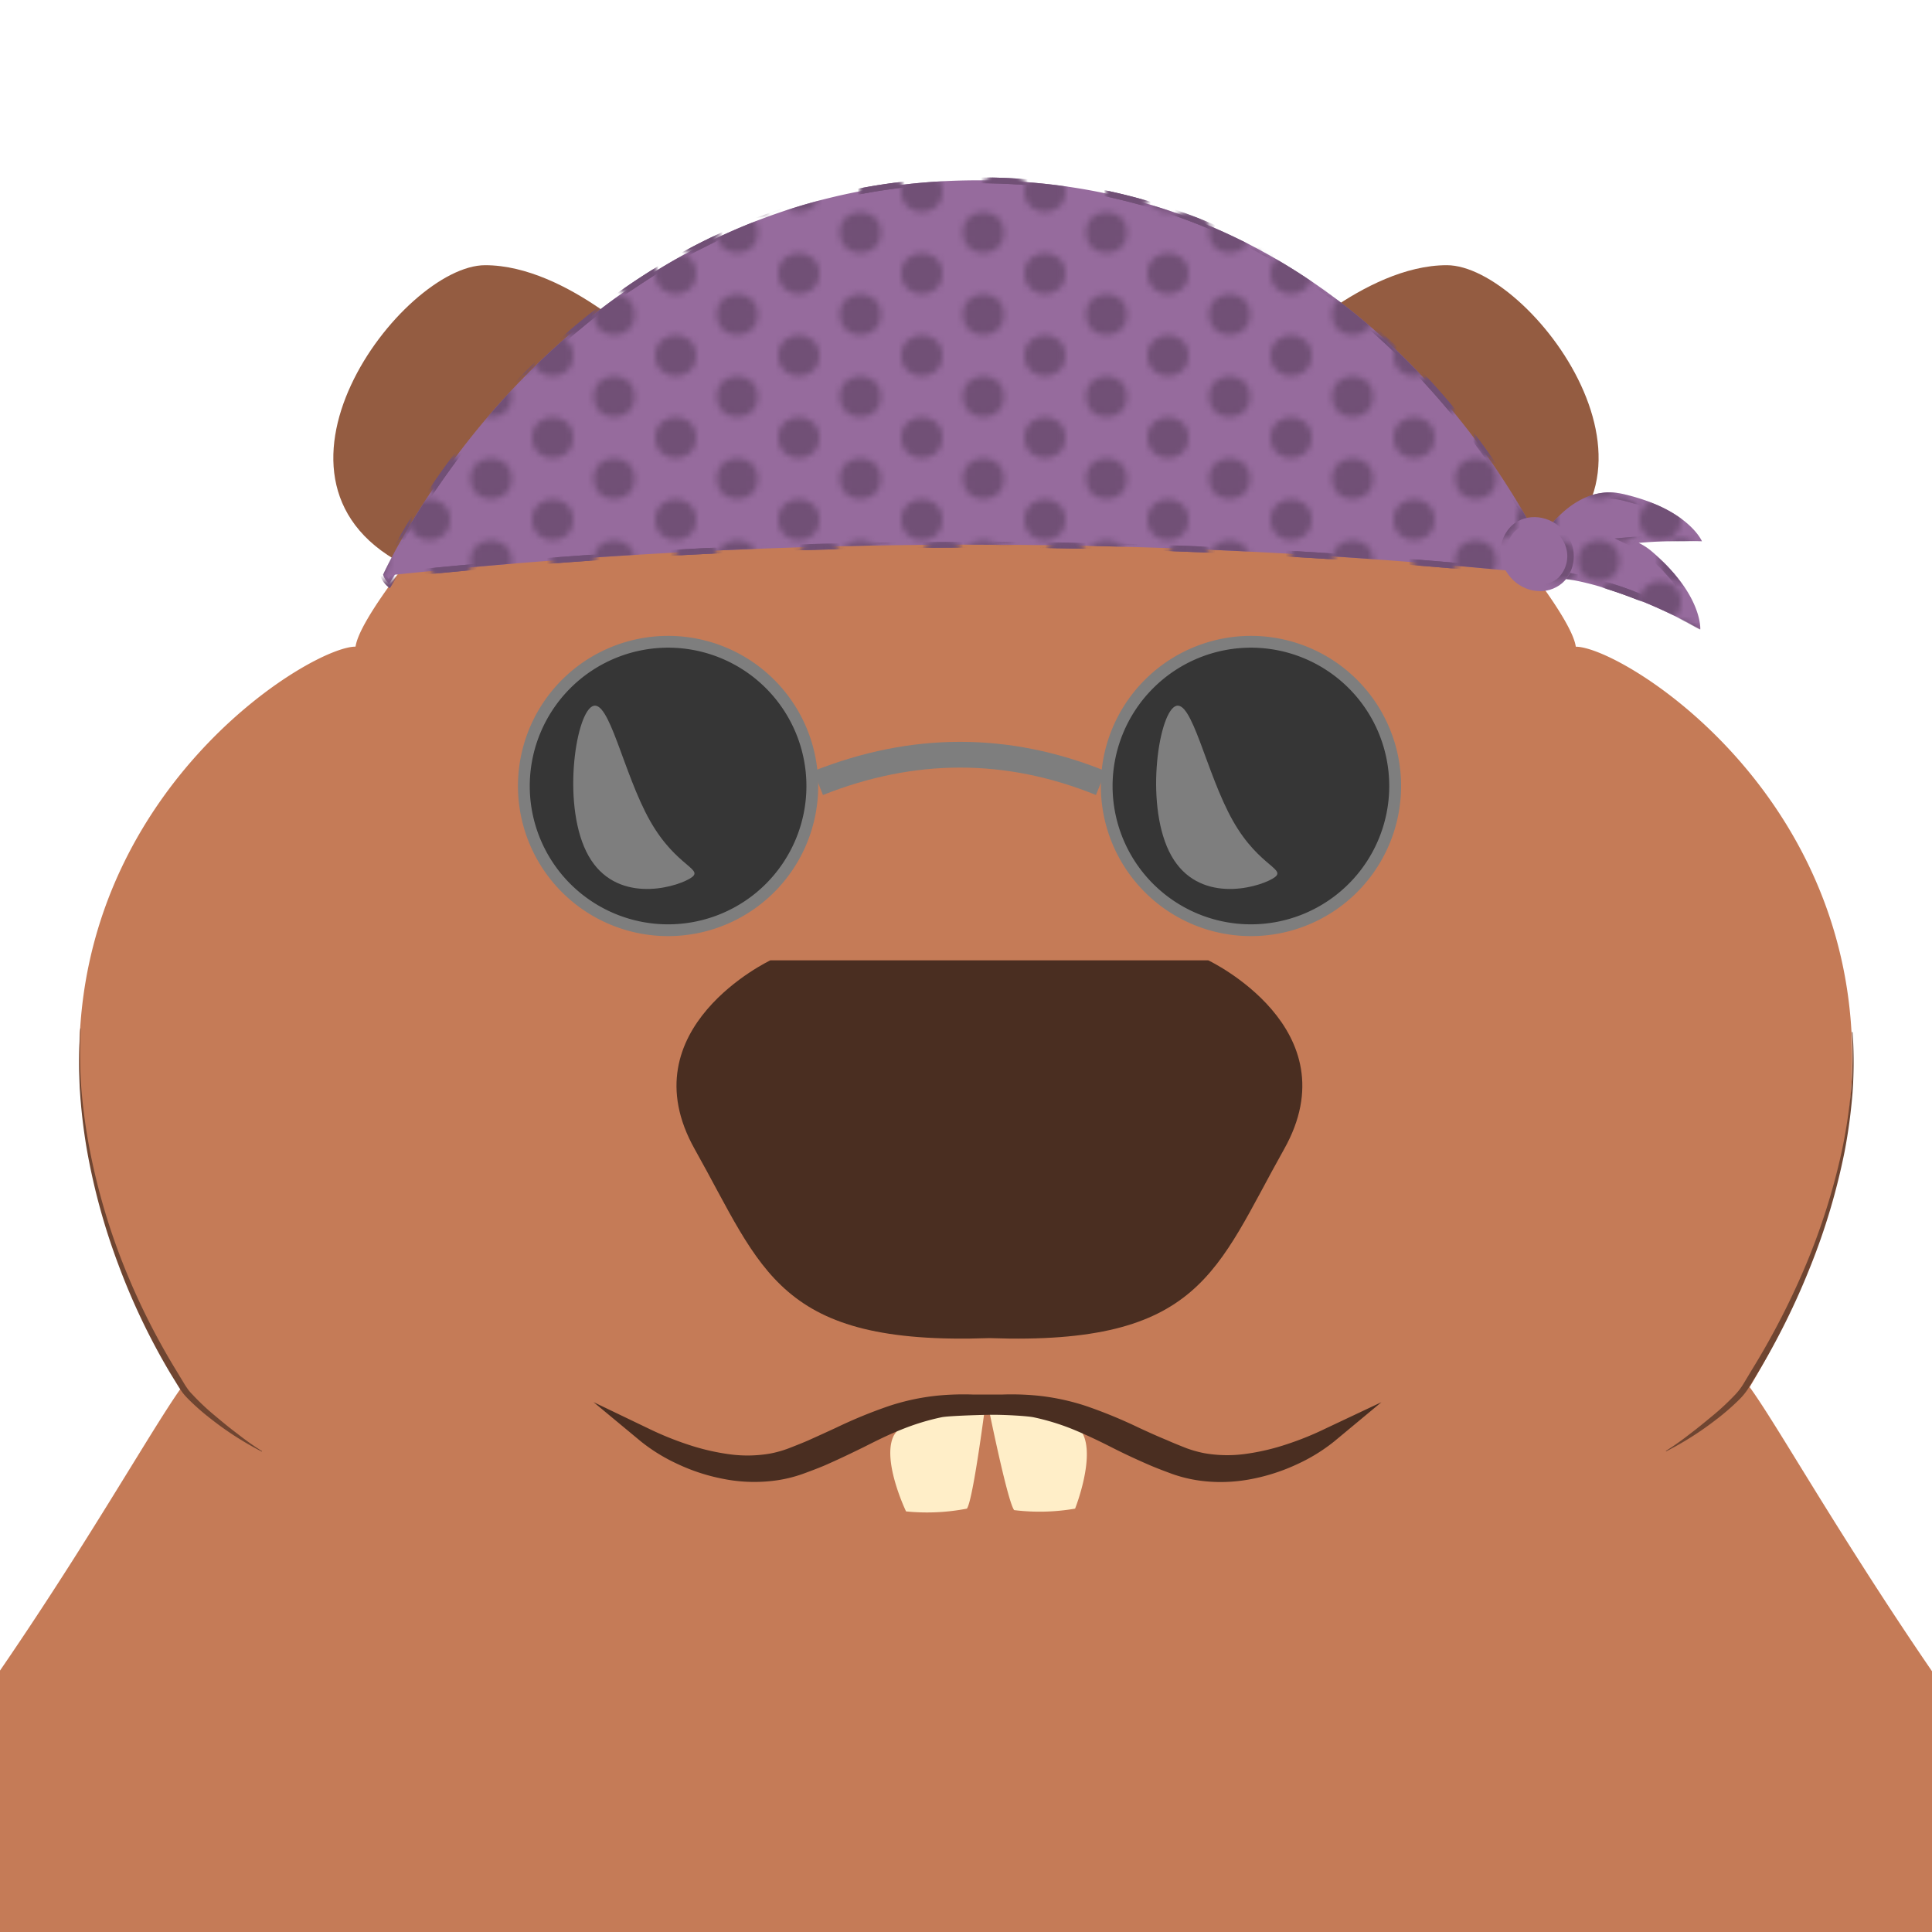 <svg id="Calque_1" data-name="Calque 1" xmlns="http://www.w3.org/2000/svg" xmlns:xlink="http://www.w3.org/1999/xlink" viewBox="0 0 300 300"><defs><style>.cls-1,.cls-15{fill:none;}.cls-2{fill:#715076;}.cls-3{fill:#945c41;}.cls-4{fill:#c57b57;}.cls-5{fill:#6f4531;}.cls-6{fill:#ffeec8;}.cls-7{fill:#4a2e21;}.cls-10,.cls-8{fill:#966b9d;}.cls-15,.cls-8,.cls-9{stroke-miterlimit:10;}.cls-8,.cls-9{stroke:url(#Nouveau_motif_2);}.cls-12,.cls-9{fill:url(#Nouveau_motif_2-3);}.cls-11{fill:url(#Nouveau_motif_2);}.cls-13{fill:#363636;}.cls-14{fill:#7e7e7e;}.cls-15{stroke:#7e7e7e;stroke-width:4px;}</style><pattern id="Nouveau_motif_2" data-name="Nouveau motif 2" width="21" height="14" patternTransform="translate(31.73 87.07) scale(0.91)" patternUnits="userSpaceOnUse" viewBox="0 0 21 14"><rect class="cls-1" width="21" height="14"/><circle class="cls-2" cx="21" cy="14" r="3.5"/><circle class="cls-2" cy="14" r="3.5"/><circle class="cls-2" cx="21" r="3.5"/><circle class="cls-2" cx="10.5" cy="7" r="3.5"/><circle class="cls-2" r="3.5"/></pattern><pattern id="Nouveau_motif_2-3" data-name="Nouveau motif 2" width="21" height="14" patternTransform="translate(18.93 87.07) scale(0.91)" patternUnits="userSpaceOnUse" viewBox="0 0 21 14"><rect class="cls-1" width="21" height="14"/><circle class="cls-2" cx="21" cy="14" r="3.5"/><circle class="cls-2" cy="14" r="3.5"/><circle class="cls-2" cx="21" r="3.5"/><circle class="cls-2" cx="10.5" cy="7" r="3.5"/><circle class="cls-2" r="3.5"/></pattern></defs><path class="cls-3" d="M101.58,54.85S88.23,41.18,75.33,41.18s-38.72,34-11.73,46.93Z"/><path class="cls-3" d="M198.41,54.85s13.35-13.67,26.25-13.67,38.72,34,11.73,46.93Z"/><path class="cls-4" d="M383.17,692.89a.53.53,0,0,1-.1.06c12.48,4,21.48,9.36,25.2,15.4a15.35,15.35,0,0,1,.9,1.75,10.88,10.88,0,0,1,1,4.5,11.19,11.19,0,0,1-1.23,5l0,0a33,33,0,0,0-2.53-3.8,27.24,27.24,0,0,0-4.58-4.94,21.49,21.49,0,0,0-5.62-3.47l-.22.4a25.76,25.76,0,0,1,4.13,4.68,25,25,0,0,1,1.65,2.58l.74,1.31.67,1.35a12,12,0,0,1,.54,1.41,14,14,0,0,1,.45,1.43,11,11,0,0,0,.48,1.4,11.51,11.51,0,0,0,.6,1.36l.45.83a34.64,34.64,0,0,1-7.5,5.66,12,12,0,0,0-.25-1.59c-.39-2.3-2-4.13-3.27-6a27.58,27.58,0,0,0-4.58-4.94,21.93,21.93,0,0,0-5.62-3.47l-.22.4a26.1,26.1,0,0,1,4.13,4.68,25,25,0,0,1,1.65,2.58l.74,1.32.67,1.34a14.12,14.12,0,0,1,.54,1.41,13.91,13.91,0,0,1,.44,1.43,12.85,12.85,0,0,0,.49,1.4,12.42,12.42,0,0,0,.59,1.36c.37.63.68,1.3,1.07,2a80.81,80.81,0,0,1-8.27,3.46c0-.18-.06-.35-.09-.52-.39-2.3-2-4.13-3.28-6a26.78,26.78,0,0,0-4.57-4.93,21.86,21.86,0,0,0-5.62-3.48l-.22.4a26.5,26.5,0,0,1,4.13,4.68,25,25,0,0,1,1.65,2.58l.74,1.32.67,1.35a14,14,0,0,1,.54,1.4,13.37,13.37,0,0,1,.44,1.44,10.34,10.34,0,0,0,.48,1.39,13.7,13.7,0,0,0,.6,1.36l.23.41c-14.68,4.56-34,7.34-55.12,7.34-46,0-83.3-13.13-83.3-29.33a10.86,10.86,0,0,1,.08-1.28c-43.31.77-81.56-1-92.17-1.5l-1.47-.07-1.47.07c-10,.51-84.54,1.6-84.54,1.6s.07.78.07,1.18c0,16.2-37.29,29.33-83.29,29.33-21.16,0-40.44-2.78-55.13-7.35l.22-.4a11.71,11.71,0,0,0,.6-1.36,10.34,10.34,0,0,0,.48-1.39,13.4,13.4,0,0,1,.45-1.44,10.36,10.36,0,0,1,.54-1.4l.67-1.35.73-1.32A29,29,0,0,1-69,725.34a26.1,26.1,0,0,1,4.13-4.68l-.22-.4a21.53,21.53,0,0,0-5.62,3.48,26.49,26.49,0,0,0-4.58,4.93c-1.27,1.83-2.89,3.66-3.26,6,0,.17-.07.34-.1.52a82,82,0,0,1-8.28-3.46c.39-.66.71-1.33,1.07-2a14.8,14.8,0,0,0,.6-1.36,11,11,0,0,0,.48-1.4,14,14,0,0,1,.45-1.43,12,12,0,0,1,.53-1.41l.67-1.34.74-1.32a29,29,0,0,1,1.66-2.58,25.72,25.72,0,0,1,4.13-4.68l-.23-.4a22.1,22.1,0,0,0-5.62,3.47A27.16,27.16,0,0,0-87,722.22c-1.27,1.83-2.89,3.66-3.26,6a12,12,0,0,0-.25,1.59,35.4,35.4,0,0,1-7.52-5.67c.15-.28.31-.55.46-.82.23-.45.42-.91.6-1.36a11,11,0,0,0,.48-1.4,13.91,13.91,0,0,1,.44-1.43,14.12,14.12,0,0,1,.54-1.41l.67-1.35.74-1.31c.51-.88,1.06-1.76,1.65-2.58a26.15,26.15,0,0,1,4.13-4.68l-.22-.4a21.83,21.83,0,0,0-5.62,3.47,26.84,26.84,0,0,0-4.57,4.94,30.45,30.45,0,0,0-2.55,3.84l-.07-.15a.34.34,0,0,1,0-.08,11,11,0,0,1-1.12-4.78,12,12,0,0,1,2.37-7,7.67,7.67,0,0,1,.54-.77C-96,702.18-89.14,698-80,694.52l-.36-.17c-1-.47-2-1-2.85-1.46-36.41-19.78-50.92-88.68-55.07-145.47-2-27.4-1.6-52-.07-66.88,4.69-45.75,24.64-106.76,75.08-149,33.4-28,58.58-64.15,74.5-89.16,8.12-12.77,13.84-22.62,17-27-.26-.44-.51-.88-.76-1.32-.07-.11-.14-.21-.2-.32-7.7-13.33-12-25.53-13.87-36.58-.19-1.13-.35-2.23-.49-3.33a76.13,76.13,0,0,1-.53-12.92c0-.42,0-.84.07-1.25,2.48-38.93,36.07-59.25,42.76-59.25,1.18-8.21,34-43.41,42.24-54,7.84-10.07,48.83-9.46,52.5-9.39a230.91,230.91,0,0,1,27.41,1.17c2.88.32,5.76.73,8.49,1.23,7.51,1.4,13.95,3.59,16.6,7,8.21,10.56,41.06,45.76,42.24,54,7.57,0,49.64,26.05,42,75.68-.08.52-.17,1-.27,1.54-2,11.37-6.55,24-14.73,37.75,3.21,4.43,9,14.47,17.33,27.48,15.94,25,41,60.89,74.18,88.67,50.44,42.23,70.39,103.24,75.08,149,1.53,14.89,1.94,39.48-.07,66.88-4.14,56.69-18.62,125.43-54.87,145.35A1.06,1.06,0,0,1,383.17,692.89Z"/><path class="cls-5" d="M12.55,159.68a72.61,72.61,0,0,0,.08,9.33,86.9,86.9,0,0,0,1.25,9.24,100.21,100.21,0,0,0,5.18,17.88,107.2,107.2,0,0,0,8.29,16.65l1.21,2c.2.34.4.63.61.93s.46.57.73.85a35.91,35.91,0,0,0,3.35,3.16c1.19,1,2.39,2,3.63,2.92a44.12,44.12,0,0,0,3.8,2.69l0,.09a48.9,48.9,0,0,1-7.9-5.07,36,36,0,0,1-3.56-3.12,11.54,11.54,0,0,1-.81-.9c-.24-.34-.49-.69-.68-1l-1.23-2a103,103,0,0,1-8.1-16.91,100,100,0,0,1-4.94-18.07,87.94,87.94,0,0,1-1.07-9.3,73.08,73.08,0,0,1,.1-9.36Z"/><path class="cls-5" d="M287.67,160.26a67.27,67.27,0,0,1,0,9.31,84.38,84.38,0,0,1-1.24,9.24,101,101,0,0,1-5.32,17.86,113.06,113.06,0,0,1-8.29,16.72l-1.22,2a9.89,9.89,0,0,1-1.5,1.9,35.54,35.54,0,0,1-3.55,3.09,48.87,48.87,0,0,1-7.86,5l0-.09a45.3,45.3,0,0,0,3.78-2.68c1.24-.93,2.42-1.92,3.61-2.9a38.47,38.47,0,0,0,3.35-3.14,10,10,0,0,0,1.34-1.77l1.2-2a118.6,118.6,0,0,0,8.48-16.47A102.09,102.09,0,0,0,286,178.72a83.56,83.56,0,0,0,1.41-9.17,65.35,65.35,0,0,0,.16-9.28Z"/><path class="cls-6" d="M153.29,217.56s3.14,15.65,4.19,16.93a32.31,32.31,0,0,0,9.46-.23s3.15-7.93,1.17-11.67S153.29,217.56,153.29,217.56Z"/><path class="cls-6" d="M153.14,217.08s-2,15.82-3,17.18a32.54,32.54,0,0,1-9.45.43s-3.7-7.7-2-11.57S153.14,217.08,153.14,217.08Z"/><path class="cls-7" d="M187.62,149.12h-68s-22.29,10.56-11.74,29.33,12.91,30.5,45.76,29.33c32.85,1.17,35.19-10.56,45.75-29.33S187.62,149.12,187.62,149.12Z"/><path class="cls-7" d="M199.3,124.84c9.81-5.66,21.18-5.1,13.6-16.09-4.25-6.16-14.74-7.16-24.55-1.5s-14.72,15.52-11,22S189.49,130.5,199.3,124.84Z"/><path class="cls-7" d="M100.69,124.84c-9.81-5.66-21.18-5.1-13.6-16.09,4.25-6.16,14.74-7.16,24.55-1.5s14.72,15.52,11,22S110.5,130.5,100.69,124.84Z"/><path class="cls-7" d="M205.88,221.8a47.46,47.46,0,0,1-6.09,2.47h0a35.35,35.35,0,0,1-6.43,1.5,20.69,20.69,0,0,1-6.3-.11,18.29,18.29,0,0,1-2.84-.79c-1-.4-2-.79-3-1.24-1.47-.6-2.88-1.24-4.37-1.93a75.49,75.49,0,0,0-8.19-3.37,35.7,35.7,0,0,0-7.48-1.61,41.44,41.44,0,0,0-5.47-.18H151a41.82,41.82,0,0,0-5.51.18,35.47,35.47,0,0,0-7.47,1.61,74.85,74.85,0,0,0-8.2,3.37c-1.49.69-2.9,1.33-4.39,2-1,.43-2,.82-3,1.21a17.36,17.36,0,0,1-2.85.8,20.63,20.63,0,0,1-6.29.11,35.26,35.26,0,0,1-6.44-1.5,49,49,0,0,1-6.09-2.47l-8.6-4.13,7.34,6.09a27.18,27.18,0,0,0,5.74,3.53,29.59,29.59,0,0,0,7.13,2.31,24.65,24.65,0,0,0,8.3.21,21.08,21.08,0,0,0,4-1c1.07-.39,2.2-.81,3.32-1.28,2.14-.93,4.21-1.93,6.15-2.88,2.11-1.07,4-2,5.81-2.71a36.6,36.6,0,0,1,6.26-1.92c.9-.19,5-.34,7.35-.38s6,.19,6.91.38a36.15,36.15,0,0,1,6.24,1.92c1.81.75,3.72,1.64,5.84,2.72s4.12,2,6.14,2.87c1.11.47,2.24.89,3.32,1.29a21.5,21.5,0,0,0,4,1,24.11,24.11,0,0,0,3.52.26,25.37,25.37,0,0,0,4.77-.46,30.22,30.22,0,0,0,7.15-2.32,27.35,27.35,0,0,0,5.73-3.53l7.33-6.09Z"/><path class="cls-8" d="M151.83,28C86.92,28,59.49,89.24,59.49,89.24a3.17,3.17,0,0,0,.93,1.4l.9-1.4a863.36,863.36,0,0,1,179.19,0l.56.82a7.23,7.23,0,0,1,.44-.82S216.74,28,151.83,28Z"/><path class="cls-9" d="M151.83,28C86.92,28,59.49,89.24,59.49,89.24a3.17,3.17,0,0,0,.93,1.4l.9-1.4a863.36,863.36,0,0,1,179.19,0l.56.82a7.23,7.23,0,0,1,.44-.82S216.74,28,151.83,28Z"/><path class="cls-10" d="M256.45,85.59a9.31,9.31,0,0,0-2-1.29,78.13,78.13,0,0,1,9.83-.25s-2.09-5-12.24-7.34-16,12.71-16,12.71a20.46,20.46,0,0,1,1.95-1.1c-1,.73-1.57,1.24-1.57,1.24,11.85-1.08,27.6,8.17,27.6,8.17S264.4,92.35,256.45,85.59Z"/><path class="cls-11" d="M249.88,77.46a8.53,8.53,0,0,1,1.93.22c6.06,1.42,9.1,3.8,10.49,5.32h-.82c-1.64,0-4.2,0-7.11.3l-3.63.31L254,85.2a8.59,8.59,0,0,1,1.79,1.16c4.74,4,6.35,7.52,6.9,9.52-4.19-2.23-15-7.41-24.33-7.41h-.24l-.35-.56c1.74-3.45,6-10.45,12.09-10.45h0m0-1c-8.82,0-13.88,13-13.88,13a20.46,20.46,0,0,1,1.95-1.1c-1,.73-1.57,1.24-1.57,1.24.66-.06,1.32-.09,2-.09,11.54,0,25.6,8.26,25.6,8.26s.42-5.38-7.53-12.14a9.31,9.31,0,0,0-2-1.29c2.79-.24,5.26-.3,7-.3s2.8,0,2.8,0-2.09-5-12.24-7.34a9.62,9.62,0,0,0-2.16-.25Z"/><path class="cls-12" d="M256.45,85.59a9.31,9.31,0,0,0-2-1.29,78.13,78.13,0,0,1,9.83-.25s-2.09-5-12.24-7.34-16,12.71-16,12.71a20.46,20.46,0,0,1,1.95-1.1c-1,.73-1.57,1.24-1.57,1.24,11.85-1.08,27.6,8.17,27.6,8.17S264.4,92.35,256.45,85.59Z"/><path class="cls-11" d="M249.88,77.46a8.53,8.53,0,0,1,1.93.22c6.06,1.42,9.1,3.8,10.49,5.32h-.82c-1.64,0-4.2,0-7.11.3l-3.63.31L254,85.2a8.59,8.59,0,0,1,1.79,1.16c4.74,4,6.35,7.52,6.9,9.52-4.19-2.23-15-7.41-24.33-7.41h-.24l-.35-.56c1.74-3.45,6-10.45,12.09-10.45h0m0-1c-8.82,0-13.88,13-13.88,13a20.46,20.46,0,0,1,1.95-1.1c-1,.73-1.57,1.24-1.57,1.24.66-.06,1.32-.09,2-.09,11.54,0,25.6,8.26,25.6,8.26s.42-5.38-7.53-12.14a9.31,9.31,0,0,0-2-1.29c2.79-.24,5.26-.3,7-.3s2.8,0,2.8,0-2.09-5-12.24-7.34a9.62,9.62,0,0,0-2.16-.25Z"/><ellipse class="cls-10" cx="238.68" cy="86.04" rx="5.49" ry="5.94" transform="translate(2.27 178.11) rotate(-41.1)"/><path class="cls-11" d="M238.22,81.29h0a5.11,5.11,0,0,1,3.84,1.8,4.74,4.74,0,0,1-.13,6.67,4.21,4.21,0,0,1-2.8,1A5.1,5.1,0,0,1,235.3,89,5.17,5.17,0,0,1,234,85.45a4.29,4.29,0,0,1,1.44-3.14,4.17,4.17,0,0,1,2.79-1m0-1a5.19,5.19,0,0,0-3.45,1.27,5.73,5.73,0,0,0-.23,8.08,6.14,6.14,0,0,0,4.59,2.15,5.18,5.18,0,0,0,3.45-1.28,5.71,5.71,0,0,0,.23-8.08,6.13,6.13,0,0,0-4.59-2.14Z"/><circle class="cls-13" cx="103.74" cy="122.05" r="22.4"/><path class="cls-14" d="M103.74,100.57a21.48,21.48,0,1,1-21.48,21.48,21.5,21.5,0,0,1,21.48-21.48m0-1.83a23.31,23.31,0,1,0,23.31,23.31,23.3,23.3,0,0,0-23.31-23.31Z"/><path class="cls-14" d="M100.94,127.46c4.18,7.39,8.76,7.48,6.12,9s-11.49,3.83-15.67-3.56-2.1-21.71.54-23.2S96.76,120.08,100.94,127.46Z"/><circle class="cls-13" cx="194.25" cy="122.05" r="22.4"/><path class="cls-14" d="M194.25,100.57a21.48,21.48,0,1,1-21.49,21.48,21.5,21.5,0,0,1,21.49-21.48m0-1.83a23.31,23.31,0,1,0,23.31,23.31,23.31,23.31,0,0,0-23.31-23.31Z"/><path class="cls-14" d="M191.45,127.46c4.18,7.39,8.76,7.48,6.12,9s-11.49,3.83-15.67-3.56-2.1-21.71.53-23.2S187.27,120.08,191.45,127.46Z"/><path class="cls-15" d="M127.05,121.59c14.69-5.84,29.32-5.89,43.88,0"/></svg>